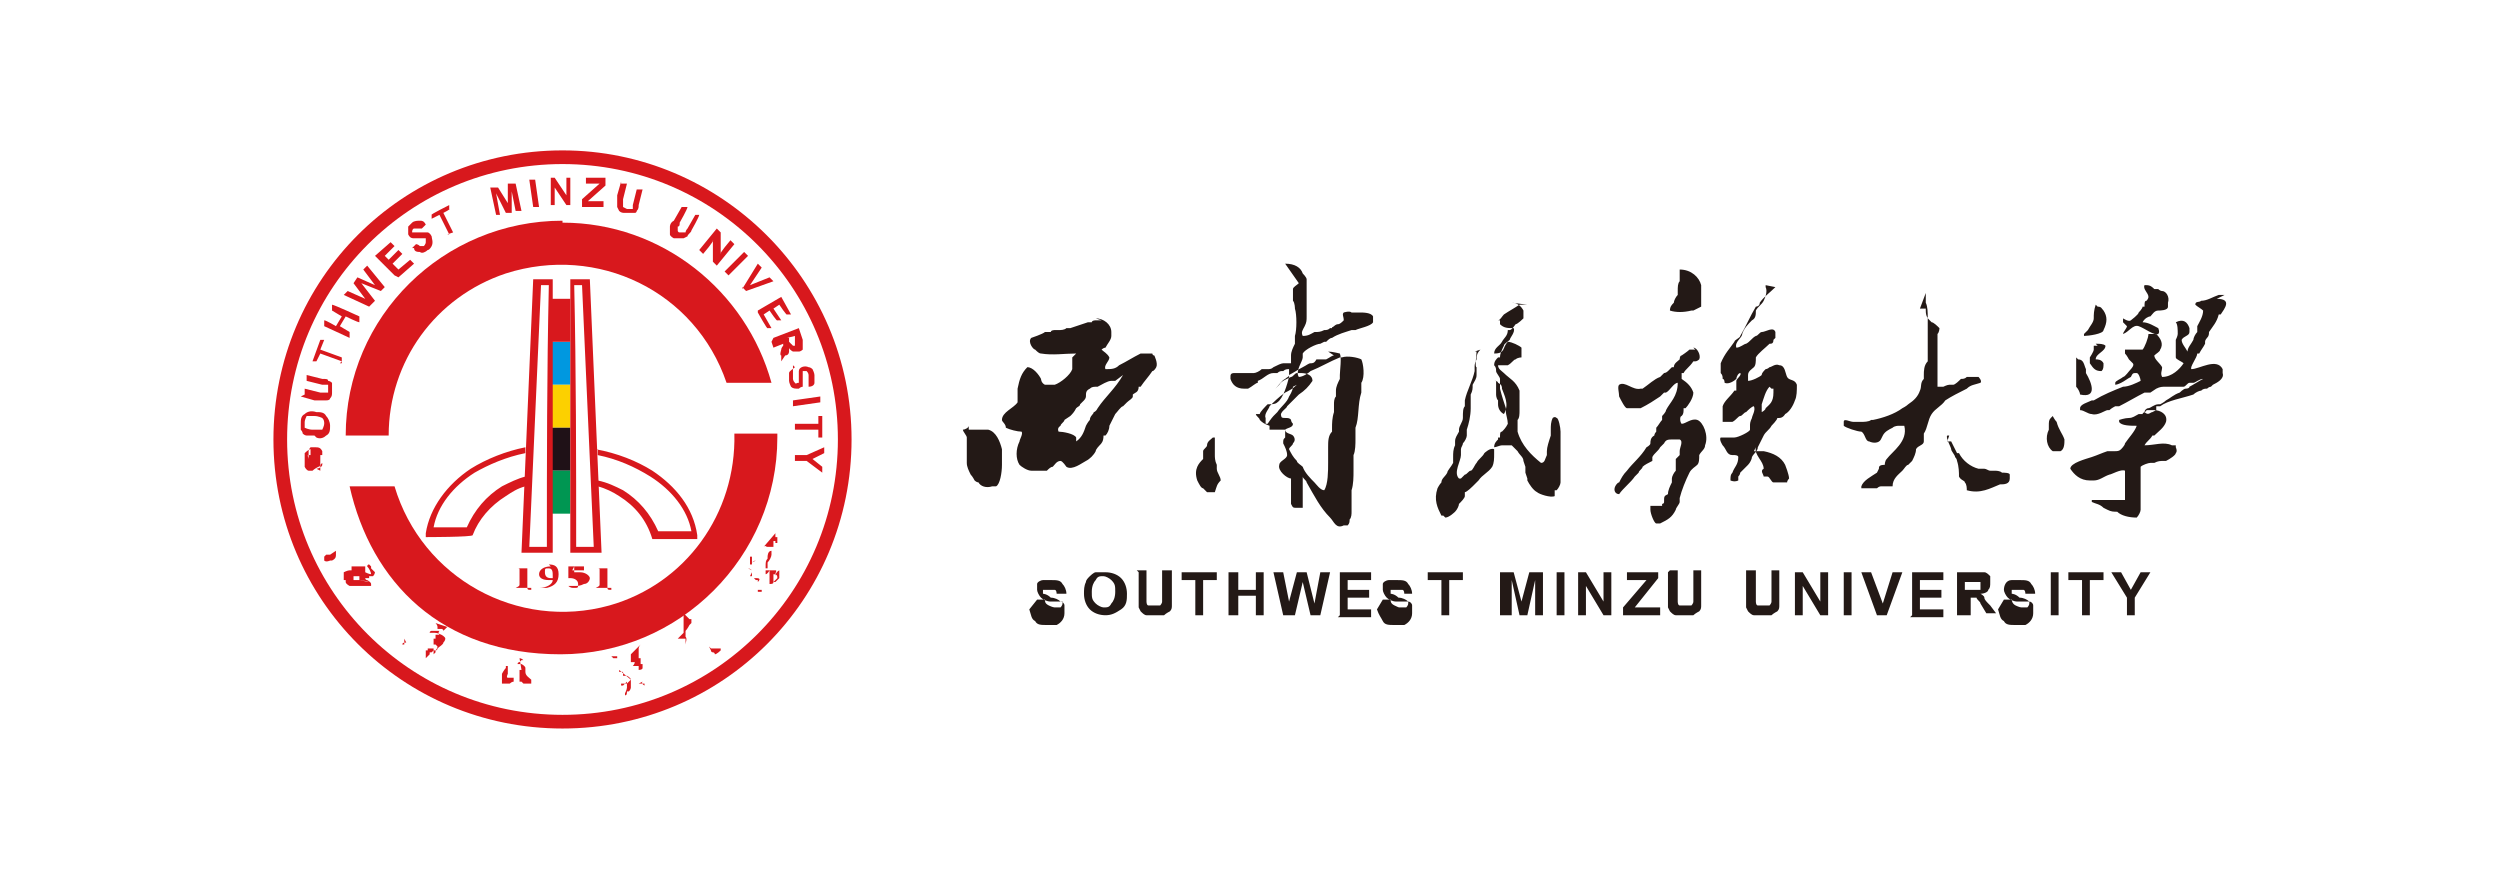 <?xml version="1.0" encoding="UTF-8"?>
<svg xmlns="http://www.w3.org/2000/svg" version="1.1" viewBox="0 0 128 44.9">
  <defs>
    <style>
      .cls-1 {
        fill: #231916;
      }

      .cls-1, .cls-2, .cls-3, .cls-4, .cls-5, .cls-6 {
        fill-rule: evenodd;
      }

      .cls-2 {
        fill: #0098e0;
      }

      .cls-3 {
        fill: #d8181d;
      }

      .cls-4 {
        fill: #fcd000;
      }

      .cls-5 {
        fill: #1f1117;
      }

      .cls-6 {
        fill: #009652;
      }
    </style>
  </defs>
  <!-- Generator: Adobe Illustrator 28.7.1, SVG Export Plug-In . SVG Version: 1.2.0 Build 142)  -->
  <g>
    <g id="_图层_1" data-name="图层_1">
      <g>
        <path class="cls-1" d="M89.8,23.1c0,0,.3,0,.3,0h.2c.5.1.9.3,1.1.7,0,0,.2.5.2.7,0,0-.1.1-.1.2,0,0,0,0,0,0,0,0-.2,0-.3,0,0,0,0,0,0,0,0,0-.3,0-.4,0-.1,0-.2-.3-.3-.3h-.2c0-.1-.2-.3,0-.4h0c0-.4-.5-.7-.4-1.1h0ZM99.7,22.6c0,0,0,0,.2,0,.1.2.2.4.3.6h.1c.2.4.6.7,1,.8,0,0,0,0,.1,0,0,0,.1,0,.2,0,.1,0,.2.1.3.1h.2c.1,0,.3,0,.4.1.1,0,.4,0,.4.1,0,0,0,.2,0,.2h0c0,.3-.3.3-.5.3-.5.2-1,.5-1.7.3,0-.1,0-.3-.1-.4,0-.1-.2-.1-.3-.3,0-.2,0-.5-.1-.8,0,0,0-.1-.1-.2,0-.1-.2-.3-.2-.4,0-.1-.3-.6-.2-.7,0,0,0,0,0,0,0,0,0,0,.1,0h0ZM62.2,22.4h0s0,0,0,0c0,.2,0,.5,0,.7v.2c0,.1,0,.3.1.5,0,0,0,.1,0,.2,0,.2.2.4.2.6-.2.2-.2.3-.3.6h0c0,0,0,0-.1,0,0,0-.2,0-.3,0,0,0-.1-.1-.2-.2,0,0,0,0,0,0-.1,0-.2-.2-.3-.4h0c-.2-.6.1-.9.3-1.1h0c0-.2,0-.3,0-.4,0-.1.2-.2.2-.3h0c0-.2.2-.3.3-.4h0ZM49.6,22c.1,0,.2,0,.3,0h.2c.1,0,.3,0,.5,0,.4.1.6.6.7,1,0,0,0,.2,0,.3h0v.5c0,.4-.1,1-.3,1.1,0,0-.2,0-.2,0-.3.1-.6,0-.7-.2,0,0-.1,0-.2-.1,0,0-.1-.2-.2-.3-.1-.2-.2-.4-.2-.6v-.7c0,0,0-.2,0-.3,0,0,0-.2,0-.3,0-.1-.2-.3-.2-.4.1,0,.3-.1.3-.2ZM105.1,21.3h0c0,0,.1.2.2.3h0c.1.4.3.6.4.9,0,.2,0,.5-.2.6-.2,0-.3,0-.4,0-.3-.2-.4-.7-.2-1.1,0,0,0-.1,0-.2h0c0-.2,0-.3.1-.4ZM110.3,21c.3,0,.7.2.6.6-.1.3-.4.5-.6.7h-.1c-.1.2-.3.3-.4.5h0c.5,0,1-.2,1.4,0,0,0,.1,0,.2,0,0,0,0,0,0,.1,0,0,.1.2,0,.3,0,.1-.3.3-.5.4h-.1c-.2,0-.3,0-.5.1h-.2c-.1,0-.4.1-.5.2,0,.1,0,.3,0,.4,0,.1,0,.2,0,.3,0,0,0,.2,0,.2h0c0,.2,0,.4,0,.5,0,0,0,.1,0,.2,0,0,0,0,0,0,0,0,0,0,0,0,0,0,0,.3,0,.4v.2c0,.1-.1.3-.2.4-.4,0-.8-.1-1-.3-.2,0-.3,0-.5-.1h0c0,0-.2-.1-.2-.1h0c-.2-.2-.4-.2-.6-.3h0c0,0,0-.1,0-.1.4,0,.7,0,1.2,0h.5c0-.3,0-.7,0-1.1,0-.1,0-.4,0-.4-.2-.1-.7.2-.8.2-.3.1-.5.3-.8.3h-.2c-.5,0-.8-.3-1-.6,0-.3.8-.5,1.1-.6.3-.1.5-.2.8-.3h.2s0,0,0,0c0,0,0,0,0,0h0s.2,0,.2,0c.1,0,.2,0,.3-.1,0,0,.2-.2.2-.3.2-.3.5-.6.6-.9h0c-.3,0-.8,0-.9-.2,0,0,0,0,0-.1,0,0,.3-.1.5-.1,0,0,0,0,0,0,.2,0,.3-.1.5-.2h.2c0-.1.2-.1.2-.2h0ZM90.6,19.8c-.2.2-.3.6-.4.9,0,.1,0,.3,0,.4,0,0,0,0,0,0,0,0,.2-.1.2-.2.2-.2.4-.3.4-.8v-.2s0,0,0,0c0,0,0,0-.1,0h0ZM66.4,19.7c-.2.2-.4.3-.6.4-.3.2-.6.5-.8.7,0,.1-.3.4-.2.6h0c0,0,0,0,0,0,0,0,0,.2,0,.3h0s0,0,0,0c0,0,0,0,.1,0,0,0,0,0,0,0,0,0,.2-.3.3-.4l.2-.2h0c.2-.3.5-.5.6-.8,0,0,.2-.3.2-.5,0,0,0,0,0,0ZM57.1,19.5s-.1,0-.2,0c-.2,0-.5.2-.7.3-.2,0-.3,0-.4.1-.2.1-.2.2-.2.4,0,0,0,.1-.1.2,0,0,0,0,0,0,0,0-.2.2-.2.2h0c0,.1-.1.1-.2.2h0c-.1.2-.2.3-.3.4l-.3.2c0,.1-.2.2-.2.3,0,0-.2.1-.1.3.2,0,.8.1.9.3v.2c0,0,0,0,0,0,.3-.2.4-.5.5-.8,0,0,.1-.2.2-.3h0c0-.2.2-.3.2-.4,0,0,.1,0,.2-.2.4-.6.9-1,1.3-1.7h0s0,0,0,0h0ZM76.6,19.5h0c0,0,0,.4,0,.5h0v.2c0,0,0,.2.1.3,0,0,0,.1,0,.2,0,.2.1.4.3.5h0c.3-.5,0-1-.1-1.3,0-.1,0-.2-.2-.3,0,0,0-.1-.2-.1ZM106.4,18.4c.3,0,.3.3.4.5v.2c.3.5.6,1.3-.3,1.1,0-.1-.1-.3-.2-.4v-.2c0-.2,0-.4,0-.6v-.7s0,0,0,0ZM68.3,18.2c-.1,0-.2.1-.4.2,0,0,0,0-.1,0,0,0-.1,0-.2,0h-.2c-.1.2-.2.2-.3.2-.1,0-.2.1-.4.2-.2.1-.5.3-.7.4h0c0,.1-.1.1-.2.2-.2.1-.3.3-.5.5h0c0,0,0,0,0,0,0,0,.1-.1.2-.2.1-.2.4-.3.6-.4.1,0,.2-.2.3-.2h.2c.3,0,.6.1.6.4-.2.3-.4.5-.7.7l-.3.3c-.1.1-.2.2-.3.3,0,.1-.4.3-.3.5,0,.2.4,0,.5.2,0,0,0,.1.1.2,0,.2-.3.2-.4.3h0c0,.2.3.2.4.3,0,0,.2.2,0,.4,0,.1-.2.2-.2.3.1.2.2.4.4.6,0,.1.2.2.3.3.1.3.4.6.6.8.1.1.3.4.5.4.2-.3.2-1,.2-1.4v-.5c0,0,0-.2,0-.3,0-.3,0-.6.2-.8v-.2c0-.2,0-.5.1-.8,0-.1,0-.3,0-.4,0-.1,0-.3.1-.4,0-.1,0-.2,0-.3,0-.2.1-.4.2-.6v-.2c0-.2.1-.9,0-1.1,0,0-.4-.1-.6-.1h0ZM75.5,18c0,0,0,0,.1,0,0,.2-.1.8,0,.8h0s0,0,0,0c0,0,0,.3,0,.3,0,0,0,0,0,.1,0,.2-.1.3-.2.5,0,.2,0,.3-.1.5v.3c0,0,0,0,0,0,0,0,0,0,0,0h0c0,0,0,.1,0,.2,0,0,0,.1,0,.2h0c0,.4-.1.8-.2,1.1,0,0,0,.2,0,.3,0,.1-.1.3-.2.4,0,.1-.1.2-.1.3h0c0,0,0,.1,0,.1,0,0,0,.2,0,.2,0,.3-.4.9-.1,1.2h0c0,0,0,0,.1,0l.2-.2c.1,0,.2-.2.3-.2.1,0,.2-.3.3-.4.1-.2.3-.3.4-.5,0,0,.3-.3.5-.2,0,0,0,0,0,0v.2c0,.3,0,.5-.1.7-.2.3-.5.4-.7.7h0c0,0,0,0-.1.1,0,0-.1.1-.2.2,0,0-.3.3-.4.3,0,0,0,.1,0,.2,0,.1-.2.3-.3.4,0,.1-.1.3-.2.4,0,0-.3.3-.5.3,0,0,0,0-.1-.1,0,0,0,0-.1,0-.2-.4-.4-.8-.2-1.4,0,0,.1-.2.2-.3,0-.2.2-.3.3-.5,0-.1.2-.3.3-.5,0,0,0-.2,0-.3,0-.2,0-.4.1-.6h0c0-.1,0-.2,0-.2,0-.2.1-.3.2-.5,0,0,0,0,0-.1,0-.2.2-.4.2-.6h0c0-.3,0-.5.1-.6,0-.1,0-.2,0-.3.1-.5.4-1,.5-1.5v-.2c0-.1,0-.2.1-.4h0c0-.3.1-.4.2-.5h0ZM86.7,17.8c.2,0,.4.4.3.6,0,0-.1.1-.2.1h-.1c-.2.3-.4.4-.5.6h-.1c0,.2,0,.2,0,.3.3.2.5.4.6.7,0,.3-.3.7-.4.8h-.1c0,.2,0,.3-.1.4,0,0,0,0,0,0-.1,0-.1.3,0,.4h0c.2,0,.5-.3.8-.2.3.1.6.8.4,1.3,0,.2-.2.3-.3.5,0,.2,0,.4-.1.5-.1.1-.3.2-.4.4-.2.4-.4.9-.5,1.3h0c0,.1,0,.1,0,.2,0,.1-.2.3-.2.4-.2.4-.4.5-.8.7h0c0,0-.2,0-.2,0-.1,0-.3-.5-.3-.7,0,0,0-.2,0-.2h0c0,0,.1,0,.2,0,0,0,.3,0,.4,0,0,0,0,0,0-.1,0,0,.1,0,.1-.1h0c0-.3,0-.3.2-.4,0-.2.1-.4.2-.6,0,0,0-.1,0-.2,0-.1.1-.3.2-.4,0,0,0-.1,0-.2h0c0-.1,0-.1,0-.2,0,0,0,0,0-.1,0,0,0,0,0-.1,0,0,.2-.2.2-.2v-.2c0-.2.2-.5,0-.6,0,0-.2,0-.3,0-.3,0-.4,0-.5.2l-.2.2c-.1.2-.3.3-.4.5v.2c-.2.1-.4.2-.5.3,0,.1-.2.2-.2.3l-.2.2c-.2.3-.6.6-.8.9-.2,0-.3-.2-.2-.4,0,0,.1-.2.2-.2.1-.2.2-.4.4-.6.3-.4.7-.7,1-1.2,0,0,.2-.1.2-.2,0-.1,0-.3.2-.4,0,0,0-.1.1-.2v-.2c.1-.1.2-.3.3-.4,0,0,0-.1,0-.2,0,0,.2-.2.2-.3.2-.4.6-.7.6-1.4h0c-.2,0-.4.4-.6.5,0,0,0,0-.1,0l-.2.2c-.3.2-.6.4-1,.6,0,0-.3,0-.4,0,0,0-.2,0-.3,0-.1,0-.3-.4-.4-.6,0-.2-.1-.5,0-.6.3-.2.7.3,1.1.2h.1c.3-.2.6-.5.9-.6,0,0,.2-.2.2-.2,0,0,.1,0,.2-.1l.2-.2s0,0,.1,0c0-.2.2-.3.3-.4,0,0,0-.2.1-.2,0,0,.3-.2.4-.3,0,0,.3,0,.3,0h0ZM107.3,17.6c.2,0,.4,0,.5.1h0c0,.3-.5.4-.5.7,0,0,0,0,0,0h0c.1,0,.3,0,.4.2,0,.2,0,.3-.1.4-.3,0-.4-.1-.6-.4,0,0,0,0,0,0,0-.1,0-.2,0-.3,0,0,.2-.3.2-.4,0,0,0-.1,0-.2,0,0,.1,0,.2,0ZM56.1,16.3c.4,0,.8.3.8.7v.2c0,.2-.2.4-.3.6,0,0-.1,0-.2.1h0c.1.1.3.2.4.4,0,.2-.3.4-.2.6.3,0,.5,0,.7-.2.4-.2.7-.4,1.1-.6.1,0,.5,0,.6,0,0,0,0,.1.1.1,0,0,0,0,0,0,0,0,.2.4.1.6,0,0-.1.2-.2.2h0c-.2.3-.4.5-.6.8h-.1c0,.3-.2.3-.3.4,0,0,0,0,0,.1,0,.1-.2.2-.3.3,0,0,0,0,0,0h0s-.2.2-.2.2c-.1,0-.3.3-.4.4-.1.2-.2.4-.3.6,0,.2-.1.4-.2.5h-.1c0,.3-.1.4-.2.5,0,0-.2.2-.2.3-.1.2-.3.4-.5.5-.2.1-.7.5-1,.3,0,0-.2-.3-.3-.3-.2,0-.3.2-.4.3-.1,0-.2.1-.3.2-.2,0-.6,0-.8,0h0c-.2,0-.5-.2-.6-.3-.2-.3-.2-.8,0-1.2,0-.1.2-.4.1-.5-.2,0-.6-.1-.8-.2h0c0-.2-.2-.3-.2-.4,0-.4.6-.6.8-.9,0-.1,0-.3,0-.5v-.2c.1-.5.2-.8.5-1.1.3,0,.6.4.7.6,0,0,0,.2.2.3.2,0,.4,0,.5,0,.3-.1.8-.5.9-.8,0,0,0-.2,0-.3,0-.1,0-.2,0-.3,0,0,.2-.2.2-.2,0,0,0,0,0,0-.6,0-1.2.1-1.8,0-.1,0-.2-.1-.3-.2,0,0,0,0,0,0-.1,0-.4-.4-.2-.6,0,0,.6-.2.7-.3h.3c0-.1.2-.1.2-.1h.2c.1,0,.3,0,.4-.1,0,0,.1,0,.2,0,.3-.1.6-.2.9-.3h.2c0-.1.2-.1.2-.1,0,0,.3,0,.3,0ZM98.3,15.8c0,0,.2,0,.3,0,0,0,0,0,0,.1h0c0,.3.1.4.2.5h0s.1.1.1.1c.1,0,.3.2.4.3,0,0,0,.2-.1.3,0,0,0,.2,0,.3,0,0,0,.3,0,.4,0,.1,0,.2,0,.3v.2s0,0,0,.1c0,.1,0,.4,0,.4,0,0,0,.1,0,.2h0c0,.2,0,.2,0,.2,0,.2,0,.4,0,.6,0,0,0,0,0,0,0,0,.2,0,.3,0,0,0,.2-.1.3-.1,0,0,.1,0,.2,0,.1,0,.3-.2.4-.3.1,0,.2,0,.3-.1h.3c0,0,.3,0,.3,0,0,0,.2.2.1.3,0,0,0,0,0,0-.3.1-.5.1-.7.3h0c-.4.2-.8.4-1.1.6h0c-.2.3-.5.4-.7.7-.2.3-.2.7-.4,1h0c0,.2,0,.2,0,.2v.2c0,.2-.3.2-.4.4,0,.2-.1.4-.2.6l-.2.2c-.1,0-.2.2-.3.3-.2.2-.5.4-.5.8,0,0-.1,0-.2,0h-.2c0,0-.2,0-.2,0,0,0-.1,0-.2.1,0,0,0,0-.1,0,0,0,0,0,0,0,0,0-.1,0-.2,0,0,0,0,0-.1,0,0,0-.3,0-.4,0,0,0,0,0,0,0,0,0,0,0,0-.1.1-.3.5-.5.8-.7h0c0,0,.1-.2.1-.2,0-.1,0-.2.3-.2,0,0,0-.2.1-.3.3-.4,1.1-.9.9-1.7-.2,0-.2,0-.3,0h0c0,0-.2,0-.3.1,0,0,0,0,0,0-.2.1-.4.2-.5.4,0,0,0,0-.1.2-.1.2-.4.2-.6.1-.2,0-.2-.4-.4-.5-.2,0-.8-.2-.9-.3,0,0,0,0,0-.2,0,0,0,0,0,0,0-.2.3,0,.5,0,0,0,.2,0,.2,0h.2c.1,0,.4,0,.5-.1h.1c.5-.1,1.1-.3,1.5-.6,0,0,.2-.1.3-.2h0c.3-.2.5-.4.6-.7.1-.2,0-.4.2-.6v-.2c0-.2,0-.5.2-.7,0,0,0-.2,0-.3,0,0,0,0,0,0,0-.1,0-.3,0-.4v-.3c0-.1,0-.2,0-.3v-.2c0-.2,0-.4,0-.5v-.2c0-.3,0-.6-.1-.8,0-.2,0-.4,0-.5h0ZM107.4,15.7c.2,0,.2.1.3.2.2.3.2.6,0,1,0,.2-.8.3-1,.3h0s0-.1,0-.1c0,0,.1-.1.2-.2.1-.2.3-.4.3-.6,0-.2,0-.4.1-.7h0s0,0,0,0ZM77.4,15.5c.3,0,.5.2.6.4v.2c0,0,0,.1,0,.2,0,0-.3.3-.4.3,0,0-.2.3-.3.3h-.1c0,.3-.2.4-.3.6-.1.2-.4.3-.4.6h0c.6,0,.4-.3.7-.6.2,0,.6.2.7.3h0c0,.2,0,.4,0,.5,0,0-.2,0-.3.1-.1,0-.2.2-.4.3-.2,0-.3,0-.5,0,0,.2.2.3.3.4.3.3.6.4.8.9,0,.1,0,.4,0,.4v.3c0,0,0,.2,0,.3,0,.2,0,.4-.1.5h0c0,.2,0,.3,0,.4h0c0,.1,0,.2,0,.2.2.7.7,1.2,1.2,1.6.2,0,.2-.2.3-.4,0,0,0,0,0,0h0s0,0,0,0v-.2c0-.2.1-.5.2-.8,0,0,0-.2,0-.3,0-.2,0-.4.1-.6,0,0,.1-.1.2,0,.1,0,.2.5.2.7v.2c0,.2,0,.5,0,.8v.4s0,0,0,.2c0,0,0,0,0,0,0,0,0,.3,0,.4h0c0,0,0,0,0,.1,0,0,0,0,0,0,0,0,0,.4,0,.5,0,.1-.1.3-.2.4h-.1c0,.2,0,.2,0,.3-.2.1-.8-.1-.9-.2,0,0,0,0,0,0-.2-.1-.4-.4-.5-.6,0,0,0,0,0-.1h0c0,0-.1-.3-.1-.3h0s0-.1,0-.1c0,0,0,0,0-.1,0,0,0,0,0-.1h0s-.1-.3-.1-.3c0-.2-.2-.3-.3-.5l-.2-.2c0,0,0,0-.1-.1-.2,0-.2,0-.3,0,0,0-.1,0-.2,0-.1,0-.3.1-.4.1h0c0-.2.1-.3.2-.4,0,0,0,0,0-.1h.1c0-.2,0-.3.1-.3.1-.1.2-.2.3-.4,0-.2-.1-.5-.1-.6,0,0,0-.1,0-.2-.1-.3-.2-.6-.3-1,0-.2,0-.3,0-.5,0-.1-.2-.3-.2-.4,0-.1,0-.2-.1-.3,0-.2.1-.3.2-.4,0,0,.1,0,.1,0,0-.2.1-.4.2-.6,0-.1.2-.2.3-.3,0-.1.3-.4.2-.6-.3,0-.5,0-.7-.2v-.2c-.1,0-.1,0-.1,0,.1,0,.2-.2.3-.3.3-.2.5-.3.8-.5,0,0,.3,0,.4,0h0ZM113.5,15.3c.8,0,.4.5.2.8h-.1c-.1.4-.3.6-.5.9,0,.1,0,.2-.1.3,0,0-.1.1-.1.2,0,0,0,0,0,.1-.1.2-.2.3-.3.5h-.1c0,.2-.4.7-.3.8.4,0,1.3-.6,1.6,0v.2c.1.3-.3.5-.5.6h0c0,0-.1.1-.1.1,0,0-.1,0-.2.1-.1,0-.2,0-.3.1-.1,0-.3.1-.4.2-.6.2-1.3.3-1.7.6h-.2c0,.1,0,.2,0,.2h0c0,0-.2.1-.2.1h0c-.1,0-.2.2-.4,0h0c0-.1.1-.2.2-.2h0c.1,0,.3-.2.5-.2,0,0,0,0,.1,0,0,0,.2-.1.3-.2.2-.1.4-.3.7-.4,0,0,.2-.2.3-.2,0,0,.2,0,.2-.1.2-.1.5-.3.7-.4h0s0,0,0,0c-.2,0-.4.2-.5.2,0,0-.1,0-.2,0-.1,0-.2.2-.3.2-.1,0-.3,0-.4,0,0,0-.5,0-.5,0-.2,0-.3,0-.5.1l-.3.2c0,0-.2,0-.3,0-.4.2-.9.5-1.3.7,0,0-.1,0-.2,0,0,0-.2.1-.3.2,0,0,0,0-.1,0-.1,0-.5.3-.8.2-.2,0-.4-.2-.6-.2,0,0,0,0,0-.1,0-.2.4-.3.6-.4h.1c.5-.3,1-.5,1.5-.7.3,0,.7-.2.9-.3,0-.1-.1-.4-.2-.4-.2,0-.2,0-.3.2-.2.1-.3.2-.5.3,0,0-.2.1-.3.1h0s0-.1,0-.1c0-.1.3-.2.4-.3.1,0,.3-.3.4-.4,0,0,.2-.2.1-.3,0,0-.1-.1-.2-.2,0,0-.1-.2-.2-.3h0c0-.1,0-.2,0-.2,0,0,.2,0,.2,0h.5c0,0,.1,0,.2,0,.1-.1.3-.6.3-.8,0,0,.3,0,.4,0,.2.2.4.5.2.8,0,.1-.2.2-.3.3,0,.2.3.4.4.6,0,.2-.1.3,0,.5.5,0,.9-.4,1.1-.7h0c-.1-.1-.4-.2-.4-.3,0-.1,0-.2,0-.3,0,0,0-.5,0-.6,0,0,.1-.2.1-.3,0-.2,0-.5-.1-.6h0c.4-.2.6,0,.7.3,0,0,0,.2,0,.2,0,.2-.3.2-.4.4,0,.2.2.4.3.6h0c0-.2.2-.4.3-.6,0-.1.1-.3.2-.4h0c0-.2,0-.3,0-.3.1-.2.3-.5.3-.8-.1-.1-.3-.2-.4-.3h0c0-.2.2-.1.3-.2.3,0,.6-.2.9-.3.1,0,.2,0,.3,0h0ZM109.9,14.6c.2,0,.3.1.4.2,0,0,.1,0,.2,0,0,0,.1.1.2.1.2,0,.4.3.3.6,0,0,0,.2,0,.2,0,.2-.4.2-.5.2-.2,0-.3.2-.4.3-.1,0-.3.1-.4.3h0c.3,0,.6.2.8.3,0,0,.1.2,0,.3-.2.1-.7-.3-1-.4-.3-.1-.5.3-.8.4,0,0,0,0,0,0,0-.1.2-.3.2-.4,0,0-.1-.1-.2-.2h0c0-.1,0-.2,0-.2,0,0,.3.2.4.1,0,0,.4-.3.4-.4h0s0,0,0,0c0,0,.2-.2.2-.3h.1c0-.2,0-.3.1-.3,0,0,.1-.1.1-.2,0-.2-.3-.4-.2-.6h0s0,0,0,0ZM90.4,14.6h0c0,0,0,0,0,.1.1.2,0,.5-.1.7-.1.2-.3.3-.4.5,0,.2,0,.4-.2.5-.2.2-.4.4-.5.7,0,.2-.4.4-.3.7.2,0,.4-.2.5-.2.2-.1.3-.3.5-.4.1,0,.2-.2.3-.2.2,0,.6-.3.7,0,0,.1,0,.2,0,.2,0,0,0,0,0,.1,0,0,0,0-.1.1h0c0,.2-.1.2-.2.2h0c-.2.2-.6.5-.7.7,0,.2,0,.4-.1.5-.1.1-.3.2-.3.4h0c0,.2,0,.2,0,.3.2,0,.6-.2.7-.3,0-.1.1-.2.2-.3,0,0,.1,0,.2-.1.1,0,.3-.2.5-.1.3,0,.3.4.4.6.1.2.4.1.5.4,0,.3,0,.6-.1.8h0c-.1.3-.3.6-.5.7,0,0-.1.2-.3.2h-.1c0,.1-.3.4-.3.4h0c-.1.2-.3.3-.4.5-.1.2-.2.4-.3.6,0,.2-.2.3-.3.5,0,.1-.1.3-.2.4h0s-.4.4-.4.4c0,0,0,.1-.1.2,0,0,0,.2,0,.2h0c-.2.1-.4,0-.4,0,0-.2,0-.3.1-.4.1-.3.3-.4.3-.8h0c0-.1-.2-.1-.2-.1h-.1c-.3,0-.3-.3-.5-.5,0,0-.2-.3-.1-.4,0,0,0,0,0,0,0,0,.5,0,.5,0,0,0,.1,0,.2,0,.2,0,.8-.3.8-.4,0,0,0-.1,0-.2,0-.1,0-.2.1-.4,0-.1.2-.4.1-.6-.1,0-.3.2-.4.3-.1,0-.2.2-.3.2-.1,0-.2.2-.4.3-.1,0-.4,0-.5,0v-.2c0,0,0-.6,0-.6.1-.3.4-.5.6-.8h.1c0-.2,0-.4,0-.5,0-.1.3-.3.2-.4-.1,0-.2.2-.2.3-.1.1-.4.3-.6.2,0,0,0-.2-.1-.2,0-.1,0-.2-.1-.3,0-.1,0-.2,0-.3,0,0,0-.1,0-.2.2-.5.5-.8.7-1.1,0-.1.3-.2.3-.3.3-.5.5-1,.8-1.5,0,0,.2,0,.2-.2.2-.3.5-.5.8-.8h0ZM86,13.8c.6,0,1,.4,1.1.8,0,.1,0,.3,0,.5,0,0,0,.5,0,.6,0,0-.2.1-.4.2h-.1c-.4.1-.8.1-1.1,0h0c0-.2.1-.3.2-.4,0-.1.1-.3.2-.4,0,0,0-.1,0-.2,0-.2,0-.4.1-.5,0,0,0-.2,0-.2,0,0,0-.2,0-.3,0,0,0,0,0,0h0ZM65.8,13.5c.5,0,.8.2.9.5,0,0,.2.2.2.3,0,0,0,.2,0,.2h0c0,.3,0,.7,0,.9v.2c0,.1,0,.2,0,.4,0,0,0,.1,0,.2,0,.2,0,.3-.1.5s-.2.3-.1.5c.3,0,.4-.1.6-.2.2,0,.3,0,.5-.1.1,0,.2,0,.3-.1h.1c0-.1,0,0,.1-.1,0,0,.1-.1.2-.1.1,0,.2-.1.3-.2,0-.2-.1-.3,0-.4,0,0,.3-.1.4,0,0,0,0,0,.1,0h.3c.2,0,.6,0,.7.2h0c0,.1,0,.2,0,.3-.1.2-.7.3-.9.4,0,0-.1,0-.2,0-.3.1-.7.2-1,.4-.1,0-.2.1-.3.2,0,0,0,0-.1,0,0,0-.2.1-.2.1-.2,0-.8.3-.9.5,0,0,0,.1,0,.2,0,.2-.4.7-.2,1,.2,0,.5-.2.6-.3.5-.2,1-.5,1.5-.7h.1c.3-.1.8,0,1,.1.1.2.2.9,0,1.2v.5c-.2.6-.1,1.3-.3,1.8h0c0,.2,0,.4,0,.4v.2c0,.2,0,.6-.1.8v.3c0,.1,0,.3,0,.5,0,.3,0,.7-.1,1v.2c0,.2,0,.4,0,.6v.3c0,.1,0,.3-.1.4,0,.1,0,.2-.1.3,0,0,0,0-.2,0-.4.2-.5-.2-.7-.4-.5-.5-.8-1.1-1.2-1.8,0-.1-.2-.2-.2-.3h0c0-.1,0-.1,0-.2h0s0,0,0,.1c0,0,0,.1,0,.2h0v.2c0,.1,0,.3,0,.5h0c0,.3,0,.7,0,.8,0,0-.1,0-.1,0h-.2c-.2,0-.2,0-.3-.2h0v-.2c0-.1,0-.2,0-.3,0-.1,0-.2,0-.3v-.5c-.2,0-.7-.4-.6-.7,0-.2.4-.3.4-.5,0-.2-.1-.4-.2-.6,0-.2,0-.2.1-.3,0-.1,0-.3,0-.4,0,0-.1,0-.2,0-.1,0-.2,0-.3,0,0,0,0,0-.1,0,0,0-.1,0-.2,0v-.2c-.3-.1-.4-.2-.5-.3,0-.1-.2-.2-.2-.3,0,0,.1,0,.2,0,0-.1.3-.4.4-.5.2,0,.4,0,.5-.1.3-.2.5-.9.6-1.3,0-.1,0-.3,0-.4h0c-.1,0-.2,0-.3.1,0,0,0,0-.1,0h0c0,0,0,0,0,0,0,0-.1,0-.2.1,0,0-.1,0-.2,0-.3,0-.5.3-.8.4,0,0,0,0,0,.1-.1,0-.3.2-.5.3h-.2c-.4,0-.6-.2-.7-.5,0,0,0,0,0-.1,0-.1,0-.2.2-.2h.1c0,0,.2,0,.3,0h.3c0,0,.3,0,.3,0,.1,0,.3-.1.4-.2h.1s.1,0,.1,0h.1c.1,0,.2,0,.3-.1h0c.2-.1.4-.2.5-.2.1,0,.2,0,.4,0,0,0,0,0,0,0,0,0,0-.2,0-.2,0,0,0-.1,0-.2,0-.2.1-.4.2-.6,0-.1,0-.3,0-.4.1-.3.1-1.1,0-1.4,0,0,0,0,0,0,0,0,0-.3-.1-.4h0c0-.1,0-.4,0-.4,0,0,0-.2,0-.2,0-.1.2-.2.3-.3,0,0,0,0,0,0h0ZM53.1,30.7h.4c0,.1,0,.2.2.3,0,0,.2.1.3.1s.3,0,.3,0c0,0,.1-.1.1-.2,0,0,0,0,0-.1,0,0,0,0-.2,0-.1,0-.2,0-.4,0-.2,0-.4-.1-.5-.2-.1-.1-.2-.3-.2-.4,0-.1,0-.2,0-.3,0-.1.2-.2.3-.2.1,0,.3,0,.4,0,.3,0,.5,0,.6.2.1.1.2.3.2.5h-.5c0,0,0-.2-.1-.2s-.2,0-.3,0c-.1,0-.2,0-.3,0,0,0,0,0,0,.1,0,0,0,.1,0,.1,0,0,.2,0,.4.2.2,0,.4.1.5.2.1,0,.2.1.2.2,0,.1,0,.2,0,.4,0,.3-.2.5-.4.6-.1,0-.3,0-.5,0-.3,0-.5,0-.6-.2-.2-.1-.2-.3-.3-.6h0ZM55.5,30.4c0-.2,0-.4.1-.6,0-.1.1-.2.2-.3,0,0,.2-.2.3-.2.1,0,.3,0,.5,0,.3,0,.6.1.8.3s.3.5.3.8,0,.6-.3.8-.5.3-.8.3-.6-.1-.8-.3c-.2-.2-.3-.5-.3-.8ZM55.9,30.3c0,.3,0,.4.2.6.1.1.3.2.4.2.2,0,.3,0,.4-.2.1-.1.2-.3.2-.6s0-.4-.2-.6c-.1-.1-.3-.2-.4-.2-.2,0-.3,0-.4.2-.1.1-.2.3-.2.6ZM58.2,29.2h.5v1.2c0,.2,0,.3,0,.4,0,0,0,.2.1.2,0,0,.2,0,.3,0,.1,0,.2,0,.3,0,0,0,.1-.1.1-.2,0,0,0-.2,0-.4v-1.2h.5v1.2c0,.3,0,.5,0,.6,0,.1,0,.2-.1.3,0,0-.2.1-.3.2-.1,0-.3,0-.4,0s-.4,0-.5,0c-.1,0-.2-.1-.3-.2,0,0-.1-.2-.1-.2,0-.2,0-.4,0-.6,0,0,0-1.2,0-1.2ZM61.2,31.5v-1.8h-.7v-.4h1.8v.4h-.7v1.8h-.5ZM62.9,31.5v-2.2h.5v.9h.9v-.9h.4v2.2h-.4v-1h-.9v1h-.5ZM65.7,31.5l-.5-2.2h.5l.3,1.5.4-1.5h.5l.4,1.6.3-1.6h.5l-.5,2.2h-.5l-.4-1.7-.4,1.7h-.5,0ZM68.6,31.5v-2.2h1.6v.4h-1.2v.5h1.1v.4h-1.1v.6h1.2v.4h-1.7,0ZM70.8,30.7h.4c0,.1,0,.2.2.3s.2.1.3.1.3,0,.3,0c0,0,.1-.1.1-.2,0,0,0,0,0-.1,0,0-.1,0-.2,0-.1,0-.2,0-.4,0-.2,0-.4-.1-.5-.2-.1-.1-.2-.3-.2-.4,0-.1,0-.2,0-.3,0-.1.2-.2.3-.2.1,0,.3,0,.4,0,.3,0,.5,0,.6.2.1.1.2.3.2.5h-.4c0,0,0-.2-.1-.2s-.2,0-.3,0-.2,0-.3,0c0,0,0,0,0,.1,0,0,0,.1,0,.1,0,0,.2,0,.4.2.2,0,.4.1.5.2.1,0,.2.1.2.2,0,.1,0,.2,0,.4,0,.3-.2.5-.4.6-.1,0-.3,0-.5,0-.3,0-.5,0-.6-.2s-.2-.3-.3-.6h0ZM73.8,31.5v-1.8h-.7v-.4h1.8v.4h-.7v1.8h-.4ZM76.8,31.5v-2.2h.7l.4,1.5.4-1.5h.7v2.2h-.4v-1.8s-.4,1.8-.4,1.8h-.4l-.4-1.8v1.8h-.4ZM79.7,31.5v-2.2h.4v2.2h-.4ZM80.8,31.5v-2.2h.4l.9,1.5v-1.5h.4v2.2h-.4l-.9-1.5v1.5h-.4ZM83.1,31.5v-.4l1.2-1.4h-1v-.4h1.6v.3l-1.2,1.5h1.3v.4s-1.8,0-1.8,0ZM85.5,29.2h.4v1.2c0,.2,0,.3,0,.4,0,0,0,.2.1.2,0,0,.2,0,.3,0,.1,0,.2,0,.3,0,0,0,.1-.1.1-.2,0,0,0-.2,0-.4v-1.2h.4v1.2c0,.3,0,.5,0,.6,0,.1,0,.2-.1.3,0,0-.2.1-.3.2-.1,0-.3,0-.4,0s-.4,0-.5,0c-.1,0-.2-.1-.3-.2,0,0-.1-.2-.1-.2,0-.2,0-.4,0-.6v-1.2h0ZM89.4,29.2h.5v1.2c0,.2,0,.3,0,.4,0,0,0,.2.1.2,0,0,.2,0,.3,0,.1,0,.2,0,.3,0,0,0,.1-.1.1-.2,0-.1,0-.3,0-.4v-1.2h.4v1.2c0,.3,0,.5,0,.6,0,.1,0,.2-.1.3,0,0-.2.1-.3.2-.1,0-.3,0-.4,0s-.4,0-.5,0c-.1,0-.2-.1-.3-.2,0,0-.1-.2-.1-.2,0-.2,0-.4,0-.6v-1.2h0ZM91.9,31.5v-2.2h.4l.9,1.5v-1.5h.4v2.2h-.4l-.9-1.5v1.5h-.4ZM94.4,31.5v-2.2h.4v2.2h-.4ZM96.1,31.5l-.8-2.2h.5l.6,1.6.5-1.6h.5l-.8,2.2h-.5ZM97.9,31.5v-2.2h1.6v.4h-1.2v.5h1.1v.4h-1.1v.6h1.2v.4h-1.7ZM100.2,31.5v-2.2h.9c.2,0,.4,0,.5,0,.1,0,.2.1.3.2,0,.1,0,.2,0,.3,0,.2,0,.3-.1.4,0,.1-.2.2-.4.2,0,0,.2.1.2.2s.1.2.3.4l.3.4h-.5l-.3-.5c0-.1-.2-.2-.2-.3,0,0,0,0-.1,0,0,0-.2,0-.2,0h0v.9h-.5,0ZM100.6,30.2h.3c.2,0,.3,0,.4,0,0,0,0,0,.1,0,0,0,0-.1,0-.2,0,0,0-.1,0-.2,0,0-.1,0-.2,0-.1,0-.2,0-.3,0h-.3v.6ZM102.6,30.7h.4c0,0,0,.2.2.3,0,0,.2.1.3.1.1,0,.3,0,.3,0,0,0,.1-.1.1-.2,0,0,0,0,0-.1,0,0,0,0-.2,0-.1,0-.2,0-.4,0-.2,0-.4-.1-.5-.2-.1-.1-.2-.3-.2-.4,0-.2.1-.5.4-.5.1,0,.3,0,.4,0,.3,0,.5,0,.6.2.1.1.2.3.2.5h-.5c0,0,0-.2-.1-.2,0,0-.2,0-.3,0-.1,0-.2,0-.3,0,0,0,0,0,0,.1,0,0,0,0,0,.1,0,0,.2,0,.4.2.2,0,.4.1.5.2.1,0,.2.1.2.2,0,.1,0,.2,0,.4,0,.3-.2.5-.4.6-.1,0-.3,0-.5,0-.3,0-.5,0-.6-.2-.2-.1-.2-.3-.3-.6h0ZM105,31.5v-2.2h.4v2.2h-.4ZM106.6,31.5v-1.8h-.7v-.4h1.8v.4h-.7v1.8h-.5ZM108.9,31.5v-.9l-.8-1.3h.5l.5.9.5-.9h.5l-.8,1.3v.9h-.5Z"/>
        <path class="cls-2" d="M28.2,19.7h1v-2.2h-1v2.2h0Z"/>
        <path class="cls-4" d="M28.2,19.7h1v2.2h-1v-2.2h0Z"/>
        <path class="cls-5" d="M28.2,24.1h1v-2.2h-1v2.2h0Z"/>
        <path class="cls-6" d="M28.2,24.1h1v2.2h-1v-2.2h0Z"/>
        <path class="cls-3" d="M28.8,7.7c8.1,0,14.8,6.6,14.8,14.8s-6.6,14.8-14.8,14.8-14.8-6.6-14.8-14.8,6.6-14.8,14.8-14.8ZM28.8,8.4c7.8,0,14.1,6.3,14.1,14.1s-6.3,14.1-14.1,14.1-14.1-6.3-14.1-14.1,6.3-14.1,14.1-14.1Z"/>
        <path class="cls-3" d="M28.8,11.4c5.1,0,9.4,3.5,10.7,8.2h-2.3c-1.6-4.7-6.6-7.1-11.3-5.6-3.6,1.2-6,4.5-6,8.3h-2.2c0-6.1,5-11,11.1-11ZM39.8,22.2c0,0,0,.2,0,.2,0,6.1-5,11.1-11.1,11.1s-9.7-3.7-10.8-8.6h2.3c1.4,4.7,6.3,7.4,11,6.1,3.9-1.1,6.5-4.7,6.4-8.8h2.2Z"/>
        <path class="cls-3" d="M28.2,15.3h1v2.2h-1v-2.2h0ZM26.9,24.9c-.4.1-.7.3-1,.5-.8.5-1.4,1.2-1.7,2h0c0,.1-2.4.1-2.4.1v-.2c.2-1.3,1.1-2.5,2.3-3.3.8-.5,1.8-.9,2.8-1.1v.3c-1,.2-1.9.6-2.6,1-1.1.7-1.9,1.7-2.1,2.8h1.7c.4-.9,1-1.6,1.8-2.1.4-.2.8-.4,1.2-.5v.3h0ZM30.5,23c1.1.2,2.1.6,2.9,1.1,1.2.8,2.1,1.9,2.3,3.3v.2s-2.3,0-2.3,0h0c-.3-1-.9-1.7-1.7-2.2-.3-.2-.7-.4-1.1-.5v-.3c.5.1.9.3,1.3.5.8.5,1.4,1.2,1.8,2.1h1.7c-.2-1.1-1-2.1-2.1-2.8-.8-.5-1.7-.9-2.7-1.1v-.3h0Z"/>
        <path class="cls-3" d="M29.1,14.3h1.1l.6,14h-1.6c0-4.7,0-9.3,0-14h0ZM29.4,14.6h.4l.6,13.4h-.9c0-4.5,0-8.9-.1-13.4ZM28.4,14.3h-1.1l-.6,14h1.6c0-4.7,0-9.3,0-14ZM28.1,14.6h-.4l-.6,13.4h.9c0-4.5,0-8.9.1-13.4ZM16.4,24.1v-.3s0,0,.1-.1c0,0,0-.1,0-.2,0,0,0-.2,0-.2,0,0,0,0-.1,0,0,0,0,0,0,0,0,0,0,0,0,.1,0,0,0,.1,0,.2,0,.2,0,.3-.1.3,0,0-.2.1-.3.2,0,0-.1,0-.2,0,0,0-.1,0-.2-.2,0,0,0-.2,0-.3,0-.2,0-.3,0-.4,0,0,.2-.2.3-.2v.3s0,0-.1,0,0,.1,0,.2c0,0,0,.1,0,.2,0,0,0,0,0,0,0,0,0,0,0,0,0,0,0-.1,0-.3,0-.1,0-.2,0-.3,0,0,0-.1.1-.2,0,0,.1,0,.2,0,.2,0,.3,0,.4.2,0,0,0,.2,0,.3,0,.2,0,.3,0,.4,0,.1-.2.2-.3.2ZM16.1,22.3c-.1,0-.2,0-.4,0,0,0-.1,0-.2-.1,0,0,0-.1-.1-.2,0,0,0-.2,0-.3,0-.2,0-.4.2-.5.1-.1.3-.2.6-.1.2,0,.4,0,.5.2.1.1.2.3.2.5,0,.2,0,.4-.2.5-.1.1-.3.2-.5.1ZM16.1,22c.2,0,.3,0,.4,0,0,0,.1-.2.1-.3,0-.1,0-.2-.1-.3,0,0-.2-.1-.4-.1-.2,0-.3,0-.4,0,0,0-.1.2-.1.3,0,.1,0,.2,0,.3,0,0,.2.1.4.1ZM15.6,20.2v-.3c0,0,.8.2.8.2.1,0,.2,0,.2,0,0,0,.1,0,.2,0,0,0,0-.1,0-.2,0,0,0-.1,0-.2,0,0,0,0-.1,0,0,0-.2,0-.2,0l-.8-.2v-.3c0,0,.8.2.8.2.2,0,.3,0,.3.1,0,0,.1,0,.2.1,0,0,0,.1,0,.2,0,0,0,.2,0,.3,0,.1,0,.2-.1.3,0,0,0,.1-.2.1,0,0-.1,0-.2,0,0,0-.2,0-.4,0l-.7-.2h0ZM17.5,18.5l-1.1-.4-.2.4h-.2c0,0,.4-1.1.4-1.1h.2c0,0-.2.5-.2.5l1.1.4v.3c-.1,0-.1,0-.1,0ZM17.9,17.3l-1.3-.6v-.3c.1,0,.6.3.6.3l.3-.5-.5-.3v-.3c.1,0,1.4.6,1.4.6v.3c-.1,0-.7-.3-.7-.3l-.3.5.5.3v.3h-.1ZM18.9,15.7l-1.3-.6.2-.2.9.4-.6-.8.2-.3.9.4-.6-.8.2-.2.9,1.1-.2.2-1-.4.7.9-.2.2h0ZM20.2,14.1l-1-1,.8-.7.2.2-.5.5.2.2.5-.5.2.2-.5.5.3.3.6-.5.2.2-.8.7h0ZM21.1,12.7l.2-.2c0,0,.1,0,.2.1,0,0,.1,0,.2,0,0,0,.1-.1.1-.2,0,0,0-.1,0-.2,0,0,0,0,0,0,0,0,0,0-.1,0,0,0-.1,0-.2,0-.1,0-.3,0-.3,0-.1,0-.2,0-.3-.2,0,0,0-.1,0-.2,0,0,0-.2,0-.2,0,0,.1-.1.2-.2.1-.1.3-.1.4-.1.1,0,.2,0,.3.2l-.2.2c0,0-.1,0-.2,0,0,0-.1,0-.2,0,0,0-.1,0-.1.2,0,0,0,0,0,0,0,0,0,0,0,0,0,0,.1,0,.3,0,.1,0,.2,0,.3,0,0,0,.1,0,.2,0,0,0,.1,0,.2.2,0,.1.1.3,0,.5,0,0-.1.2-.2.2-.1.1-.3.2-.4.1-.1,0-.3,0-.3-.2ZM23,12l-.5-1-.4.2v-.2c-.1,0,.9-.5.9-.5v.2c.1,0-.3.2-.3.2l.5,1s-.3.1-.3.1ZM25.4,11l-.3-1.4h.4c0,0,.5.8.5.8v-1s.4,0,.4,0l.3,1.4h-.3c0,0-.2-1-.2-1v1.1s-.3,0-.3,0l-.5-1,.2,1.1h-.3c0,0,0,0,0,0ZM27.3,10.6l-.2-1.4h.3s.2,1.4.2,1.4h-.3ZM28.2,10.5v-1.4s.2,0,.2,0l.6.9v-.9s.2,0,.2,0v1.4s-.2,0-.2,0l-.6-.9v.9s-.2,0-.2,0ZM29.8,10.5v-.3s.9-.8.9-.8h-.7c0,0,0-.3,0-.3h1c0,.1,0,.4,0,.4l-.9.8h.8c0,.1,0,.3,0,.3h-1.1ZM31.8,9.4h.3c0,0-.2.8-.2.8,0,0,0,.2,0,.2,0,0,0,.1,0,.2,0,0,0,0,.2.1,0,0,.1,0,.2,0,0,0,0,0,.1,0,0,0,0-.1,0-.2l.2-.8h.3c0,0-.2.8-.2.8,0,.1,0,.2-.1.3,0,0,0,.1-.1.1,0,0-.1,0-.2,0,0,0-.2,0-.3,0-.1,0-.2,0-.3-.1,0,0,0,0-.1-.2,0,0,0-.1,0-.2,0,0,0-.2,0-.4l.2-.7h0ZM35,10.6h.2c0,.1-.4.8-.4.8,0,.1,0,.2-.1.2,0,0,0,.1,0,.2,0,0,0,.1.1.1,0,0,.1,0,.2,0,0,0,0,0,.1,0,0,0,0-.1.1-.2l.4-.7h.2c0,.1-.4.8-.4.8,0,.1-.2.2-.2.3,0,0,0,0-.2.1,0,0-.1,0-.2,0,0,0-.2,0-.3,0,0,0-.2-.1-.2-.2,0,0,0-.1,0-.2,0,0,0-.1,0-.2,0,0,0-.2.2-.3l.4-.7ZM35.8,12.8l.9-1.1.2.2v1.1c-.1,0,.5-.7.5-.7l.2.2-.9,1.1-.2-.2v-1.1c.1,0-.5.7-.5.7,0,0-.2-.2-.2-.2ZM37.1,13.9l1-1,.2.2-1,1-.2-.2ZM38,14.8l.8-1.3.2.2-.6.9,1-.4.2.2-1.4.5s-.2-.2-.2-.2ZM38.8,15.9l1.2-.7.5.9h-.2c0,.1-.4-.5-.4-.5l-.3.2.4.6h-.2c0,.1-.4-.5-.4-.5l-.3.2.4.7h-.2c0,.1-.5-.8-.5-.8ZM39.6,17.3l1.3-.5.2.6c0,.1,0,.2,0,.3,0,0,0,.1,0,.2,0,0-.1.1-.2.1,0,0-.2,0-.3,0,0,0-.2-.1-.2-.2,0,0,0,.1,0,.2,0,0,0,.2-.2.2l-.2.3v-.3c-.1,0,0-.3,0-.3,0-.1.1-.2.1-.2,0,0,0,0,0,0,0,0,0,0,0-.1h0c0,0-.5.2-.5.2,0,0-.1-.3-.1-.3ZM40.4,17.3v.2c.1.1.2.2.2.2,0,0,0,0,0,0,0,0,0,0,.1,0,0,0,0,0,0,0,0,0,0,0,0-.1,0,0,0-.1,0-.2v-.2c0,0-.4.1-.4.1ZM40.6,18.7v.3s0,0,0,.2c0,0,0,.1,0,.2,0,0,0,.1.1.2s0,0,.2,0c0,0,0,0,0,0,0,0,0,0,0-.1,0,0,0-.2,0-.2,0-.2,0-.3,0-.3,0-.2.3-.3.5-.2,0,0,.1,0,.2.1,0,0,.1.2.1.3,0,.2,0,.3,0,.4,0,.1-.1.2-.3.2v-.3s0,0,0-.1,0-.1,0-.2c0,0,0-.1-.1-.2,0,0-.1,0-.2,0,0,0,0,0,0,0,0,0,0,.1,0,.3,0,.1,0,.2,0,.3,0,0,0,.1,0,.2,0,0-.1,0-.2.1-.2,0-.3,0-.4-.1,0,0-.1-.2-.1-.3,0-.2,0-.3,0-.4,0-.1.2-.2.3-.3ZM40.6,20.5l1.4-.2v.3s-1.4.2-1.4.2v-.3ZM40.7,21.7h1.2s0-.4,0-.4h.2s0,1.1,0,1.1h-.2s0-.4,0-.4h-1.2s0-.3,0-.3ZM40.7,23.3h.6s.9-.4.9-.4v.3s-.6.3-.6.3l.5.4v.3s-.8-.6-.8-.6h-.6s0-.3,0-.3h0ZM27.2,30.2h0c-.2,0-.2,0-.2-.2v-.9c-.2,0-.4,0-.6,0h0c0,0,.1,0,.1,0,.1,0,.1,0,.1.1v.7c0,.1,0,.1-.2.2h0c0,0,.8,0,.8,0h0ZM28.2,29c-.4,0-.6.2-.6.4s.2.3.5.3,0,0,.1,0h.1c0,.2-.3.4-.7.4h0c.1,0,.3,0,.4,0,.4-.1.6-.3.6-.7s-.2-.5-.5-.5h0ZM28.1,29.1c.2,0,.2.2.2.4,0,0,0,0,0,.1,0,0,0,0-.1,0-.2,0-.3-.1-.3-.3s0-.2.2-.2ZM29.3,29.2h.6v-.2c0,0,0,0,0,0h-.8v.6c0,0,0,0,.1,0,.2,0,.4.1.4.3s0,.2-.2.2c-.1,0-.2,0-.3-.1,0,0,0,0,0,0,0,0,0,0,0,0s0,0,0,0c0,0,.2,0,.3,0,.2,0,.3,0,.5-.1.2,0,.3-.2.3-.3s-.2-.3-.5-.3-.2,0-.3,0c0,0,0-.3,0-.3ZM31.3,30.2h0c-.2,0-.2,0-.2-.2v-.9c-.2,0-.4,0-.6,0h0c0,0,.1,0,.1,0,.1,0,.1,0,.1.1v.7c0,.1,0,.1-.2.2h0c0,0,.8,0,.8,0h0ZM22.3,31.9c0,0,.1.1.1.2,0,0,0,0,0,0,0,0,0,0,0,0h0c0,0,0,.1,0,.1,0,0,0,0,0,0,0,0,0,0,0,0,0,0,0,0,0,0,0,0,0,0,0,0s0,0,0,0c0,0,.1,0,.1,0,0,0,0,0,.1,0,0,0,0,0,0,0h0s0,0,0,0c0,0,0,0,0,0,0,0,0,0,0,0,0,0,0,0,0,0,0,0,0,0,0,0h0s0,0,0,0c0,0,.1,0,.1.1h0s0,0,0,0c0,0-.2,0-.2,0,0,0,0,0,0,0,0,0-.2,0-.2,0,0,0,0,0,0,0,0,0,0,0,0,0,0,0,0,0,0,0,0,0-.2,0-.2,0,0,0,0,0,0,0,0,0-.1,0-.1.1,0,0,.1,0,.2,0,.1,0,.2,0,.4.1h0c0,0,.2.1.2.2,0,0,0,.1-.1.2h0c0,.1-.2.2-.3.3h0s0,0,0,0h0c0,0,0,.1-.1.1h0c0,0,0,0,0,.1,0,0,0,0-.1.1h0c0,0,0,0,0,.1h0c0,0,0,0,0,0,0,0,0,0,0,0,0,0,0,0,0,0,0,0,0-.1,0-.2,0-.1,0-.3,0-.4,0,0,0,0,0,0h0s0,0,0,0c0,0,0,0,0,0,0,0,0,0,0,0,0,0,0,0,0,0h0s0,0,0,0c0,0,0,0,0,0h0s0,.1,0,.1c0,0,0,0,0,0h0c0,0,0,0,0-.1h0s0,0,0,0c0,0,0,0,0,0,0,0,0,0,0,0h0c0-.1,0-.2,0-.3,0,0,.1,0,.1,0,0,0,0,0,0-.1,0,0,0,0,0,0,0,0,0,0,0,0,0,0,0,0,0,0,0,0,0,0,0,0,0,0,0,0,0,0,0,0,0,0,0,0h0c0,0,0-.1,0-.1,0,0,0,0,0,0,0,0,0,0,0,0,0,0,.1,0,.1,0,0,0,0,0,.1,0,0,0,.2,0,.3,0,0,0,0,0,0,0h0s0,0,0,0c0,0,0,0,0,0,0,0,0,0,0,0,0,0,0,0,0,0,0,0,0,0,0,0,0,0,0,0,0,0,0,0-.1,0-.2,0h0s0,0-.1,0h0c0,0-.1-.1,0-.2,0,0,0,0,0,0,0,0,0,0,0,0h0s0,0,0,0h0s0,0,0,0h0c0,0,0,0,.1,0h0s0,0,0,0h0s0,0,0,0c0,0,0,0,0,0,0,0,0,0,.1,0,0,0,0,0,0,0,0,0,0,0,0,0,0,0,0,0,0,0,0,0,0,0,0,0,0,0,0,0,0,0,0,0,0,0,0,0,0,0,.1-.1.2-.2,0,0,0,0,0,0,0,0,0,0,0,0h0s0,0,0,0c0,0,0,0,0,0,0,0,0,0,0,0,0,0,0,0,0,0h0ZM22.3,33s0,0,0,0c0,0,0,0,0,0,0,0,0,0,0,0h0s0,0,0,0c0,0,0,0,0,0h-.2s0,0,0,0c0,0,0,0,0,0,0,0,0,0-.1,0,0,0,0,0,0,0,0,0,0,0,0,0,0,0,0,0,0,0,0,0,.1,0,.2,0,0,0,0,0,0,0h0c0,0,0,.1,0,.2,0,0-.1,0-.2,0h0s0,0,0,0c0,0-.1,0-.1,0,0,0,0,0,0,.1,0,0,0,0,0,0,0,0,0,0-.1,0h0s0,0,0,0c0,0,0,0,0,0,0,0,0,0,0,0,0,0,0,0,0,.1,0,0,0,0,0,0,0,0,0,.1,0,.2,0,0,0,.1,0,.1,0,0,.1-.1.2-.2h0c0,0,0-.1,0-.1,0,0,0,0,.1,0h0c0,0,0,0,.1-.1,0,0,0,0,0,0,0,0,0,0,0,0,0,0,0,0,0,0,0,0,0,0,.1,0h0s.1-.1.1-.2c0,0,0,0,0,0h0ZM21.8,32.9s-.1,0-.2,0c0,0-.2,0-.2,0,0,0-.1,0,0,0h0s0,0,0,0c0,0,0,0,0,0h0s0,0,0,0c0,0,0,0,0,0,0,0,0,0,0,0,0,0,0,0,0,0h0s0,0,0,0c0,0,.1,0,.2,0,0,0,0,0,0,0,0,0,0,0,0,0h0ZM20.7,32.7h0s0,0,0,0c0,0,0,0,0,.1h0c0,0,0,0,0,.1s0,0,0,0c0,0,0,0,0,.1,0,0,0,0-.1,0,0,0,0,0,0,0,0,0,0,0,0,0,0,0,0,0,0,0,0,0,0,0,0,0,0,0,0,0,0,0,0,0,0,0,0,0h0c0-.1.1-.1.2-.1h0s0,0,0,0c0,0,0,0,0,0h0s0,0,0,0h0ZM31.3,33.6c.1,0,.2,0,.3,0,0,0,0,0,0,0,0,0,0,0,0,.1,0,0,0,0,0,0h0c0,0-.2,0-.2,0,0,0,0,0,0,0,0,0,0,0,0,0,0,0,0,0,0,0,0,0,0,0,0,0,0,0,0,0,0,0,0,0,0,0,0,0,0,0,0,0,0,0,0,0,0,0,0,0h0ZM32.3,33.5h0s0,0,0,0c0,0,0,0,0,.1,0,0,0,0,0,.1,0,0,0,0,0,0,0,0,0,0,0,.1,0,0,0,0,0,.1,0,0,0,0,0,0,0,0,0,0,0,0,0,0,0,0,0,0,0,0,.1,0,.2,0,0,0,0,0,0,0,0,0,0,0,0,0,0,0,0,0,0,0h0s0,0,0,0h0c0,0,0,.1-.1.2,0,0,0,0,0,0,0,0,0,0,0,0h0s0,0,0,0c0,0,0,0,.1,0,0,0,0,0,0,0h0s0,0,0,0c0,0,0,0,.1,0,0,0,0,0,.1,0,0,0,0,.1,0,.1h0c0,0,0,.1,0,.1,0,0,0,0,0,0h0s0,0,0,0h0s0,0,0,.1c0,0,0,0,0,.1,0,0,0,0,0,0,0,0,0,0,0,0h0s0,0,0,0c0,0,0,0,0,0,0,0,0,0,0,0h0s0,0,0,0c0,0,0,0,0,0,0,0,0,0,0-.2h0s0,0,0,0h0c0,0,0,0-.1,0,0,0,0,0,0,0,0,0,0,0,0,0,0,0,0,0,.1,0,0,0,0,0,0,0,0,0,.2,0,.2-.1,0,0,0,0,0,0h0c0,0,0-.1,0-.2,0,0,0,0,0,0,0,0,0,0,0,0,0,0,0,0,0,0,0,0,0,0-.1,0h0s0-.1,0-.1c0,0,0-.1,0-.2h0s0,0,0,0c0,0,0,0,0,0,0,0,0,0,0,0,0,0,0,0-.1,0,0,0,0,0,0,0,0,0,0,0,0,0,0,0,0,0,0,0,0,0,0,0,0,0,0,0,0-.2,0-.2,0,0,0,0,0,0,0,0,0-.2,0-.3,0,0,0,0,0,0,0,0,0-.1.1-.2h0ZM31.7,34.3s.1,0,0,0c0,0,0,0,0,0h0c0,0,0,0,0,.1h0s0,0,0,0c0,0,.1,0,.2,0,0,0,0,.1,0,.2h0s0,0,0,0c0,0,0,0,0,0,0,0,0,0,0,0,0,0,0,0,.2,0,0,0,.2.1.2.2,0,0,0,0,0,0,0,0,0,0,0,.1,0,0,0,0,0,0,0,0,0,.2,0,.3,0,0,0,0,0,0,0,0,0,0,0,0,0,0,0,0,0,0,0,0,0,.1-.1.2h0s0,0,0,0c0,0,0,0-.1,0,0,0,0,0,0,0h0s0,0,0,0c0,0,0,0,0,0,0,0,0,0,0,0,0,0,0,0,0,0,0,0,0,0,0,0,0,0,0,0,0,0,0,0,0,0,0-.1,0,0,0,0,0,0,0,0,0,0,0,0,0,0,0,0,0,0h0s0,0,0,0c0,0,0,0,0,0,0,0,0,0,0,0,0,0,0,0,0,0h0c0,0,0-.1,0-.1,0,0,0,0,0,0,0,0,0,0,0,0h0c0,0,0,.1,0,.2h0c0,0,0,0,0,0,0,0,0,0,0,0h0c0,.1,0,.2-.1.2,0,0,0,0,0,0,0,0,0,0,0,0,0,0,0,0,0-.1,0,0,.1-.2.1-.3,0,0,0,0,0,0,0,0,0,0,0,0,0,0,0,0,0,0h0c0,0,0,0,0-.1,0,0,0,0,0,0,0,0,0,0,0,0,0,0,0-.2,0-.3h0s0,0,0,.1c0,0,0,0,0,0h0c0,0-.1.1-.2.2,0,0,0,0,0,0,0,0,0,0,0,0,0,0,0,0-.1,0,0,0,0,0,0-.1,0,0,.2,0,.3,0h0c0,0,.1-.1.2-.2,0,0,0,0,0,0,0,0,0,0,0,0h0s0,0,0,0c0,0,0,0,0,0,0,0,0,0,0,0,0,0,0,0,0,0,0,0,0,0,0,0h0ZM32.6,34.4c0,0,0,.1,0,.2,0,0,0,0,0,0s0,0,0,0c0,0,0,0,0,0,0,0,0,0,0-.2,0,0,0,0,0,0h0s0,0,0,0ZM32.7,35s0,0,0,0h0c.1,0,.2,0,.3,0,0,0,0,0,0,.1,0,0,0,0,0,0,0,0,0,0,0,0,0,0,0,0,0,0,0,0,0,0,0,0,0,0,0,0,0,0,0,0,0,0,0,0h0s0,0,0,0h0c0,0-.2-.1-.1-.2ZM38.4,28.5s0,0,0,0c0,0,0,0,0,0,0,0,0,0,0,0,0,0,0,0,.1,0,0,0,0,0,0,0,0,0,0,0,0,.1,0,0,0,0,0,.1,0,0,0,0,0,.1,0,0,0,0,0,0,0,0,0,0,.2-.1,0,0,0,0,0,0,0,0-.1,0-.2.1,0,0,0,.1,0,.2,0,0,0,0,0,0,0,0,0,0,0,0,0,0,0,0,0,0,0,0,0,0,0,0h0s0,0,0,0c0,0,0,0,0-.1h0s0,0,0,0c0,0,0,0,0,0h0s0,0,0,0c0,0,0,0,0,0,0,0,0,0-.1,0,0,0,0,0,0,0h0ZM39.1,28c.1-.1.1,0,.2,0h0c0,0,0,.2,0,.2,0,0,0,0,0,0,0,0,0,0,0,0s0,0,0,0c0,0,0,0,0,.1h0c0,0,0,.2,0,.2,0,0,0-.3.2-.3h0c0,0,0,.1,0,.2h0s0,0,0,0c0,0,0,0,0,0,0,0,0,0,0,0,0,0,0,0,0,0,0,.1-.1.3-.2.4,0,0,0,0,0,0h0s0,0,0,0c0,0,0,0,0,0h0s0,0,0,0c0,0,0,0,0,0,0,0,0,0,0,0h0c0,0,0,0,0-.1h0s0,0,0,0c0,0,0-.1,0-.2,0,0,0,0,0,0,0,0,0,0,0,0,0,0,0-.1,0-.2h0s0,0,0,0c0,0,0,0,0,.1,0,0,0,0,0,0,0,0,0,0,0,0,0,0,0,0,0,0,0,0,0,0,0,0,0,0,0,0,0,.1h0c0,0,0,.1,0,.1,0,.1,0,.2,0,.3,0,0,0,0,0,0,0,0,0,0,0,0,0,0,0,0,0,0,0,0,0,.1,0,.2,0,0,0,0-.1,0,0,0,0,0,0,0,0,0,0-.1,0-.1h0c0-.2,0-.3.1-.4,0,0,0-.2,0-.2,0,0,0,0,0,0,0,0,0,0,0,0,0,0,0,0,0,.1,0,0,0,0,0,0,0,0,0,0,0,0h0s0,0,0-.1c0,0,0,0,0-.1,0,0,0,0,0,0,0,0,0,0,0,0,0,0,0,0,0,0,0,0,0,0,0,0h0s0,0,0,0h0c0,0,0-.1,0-.1,0,0,0-.1,0-.2,0,0,0,0,0,0,0,0,.1,0,.2,0,0,0,0,0,0,0,0,0,.1,0,.1,0,0,0,0,0,0,0,0,0,0-.2,0-.3h0s0,0,0,0c0,0,0,0,0,0,0,0,0,0,0,0,0,0,0,0,0,0,0,0,0,0-.1,0h0c0,0,0,0,.2,0,0,0,0,0,0,0,0,0,0,0,0,.1,0,0,0,0,.1,0,0,0,0,0,0,0,0,0,0,0,0-.1,0,0,0,0,0,0h0s0,0,0,0c0,0,0-.1,0-.2,0,0,0,0-.1,0,0,0,0,0,0,0,0,0,0,0,0,0,0,0,0-.1,0-.2,0,0,0,0,0,0h0ZM38.3,29.1s0,0,0,0c0,0,.1,0,.2.1,0,0,0,.2,0,.2h0s0,0,0,0c0,0,0,0,0-.1,0,0,0,0,0-.1h0s0,0,0,0ZM38.5,29.3s0,0,0,0h0c0,0,0,.2,0,.2,0,0,0,0,0,0h0s0,0,0,0c0,0,0,0,0,0,0,0,0,0-.1,0h0s0,0,0,0c0,0,0,0,0,0,0,0,0,0,0,0,0,0,0,0,0,0h0ZM38.6,29.6c0,0,0,0,.1,0h0c.1,0,.3,0,.1.2,0,0,0,0,0,0h0c0,0,0,0,0-.1h-.1c0,0,0,0,0,0ZM39.5,29.2s.1,0,.2,0,0,.1,0,.2h0c0,0,0,.1,0,.1h0c0,0,0-.2.2-.3,0,0,0,0,0,0,0,0,0,0,0,0,0,0,0,0,0,0,0,0,0,0,0,.1h0c0,0,0,0,0,.1h0c0,0,0,.1,0,.1,0,0,0,0,0,0,0,0,0,0,0,0h0s0,0,0,0c0,0,0,0,0,0,0,0,0,0,0,0,0,0,0,0,0,0,0,0,0,0,0,0,0,0,0,0,0,0h0c0,0,0,0,0,.1,0,0-.1.1-.2.2,0,0,0,0,0,0h0s0,0,0,0h0s0,0-.1,0h0c0,0,.1-.1.2-.2h0c0-.1,0-.2-.2-.2,0,0,0,0,0,0,0,0,0,.1,0,.2,0,0,0,.1,0,.2h0c0,.1-.1.1-.2.1,0,0,0-.2,0-.3,0,0,0-.1,0-.2h0s0,0,0,0h0s0,0,0,0h0s0,0,0,0c0,0,0,0,0,0,0,0,0,0,0,0,0,0,0-.2,0-.2,0,0,0,0,0,0,0,0-.1.2-.2.2,0,0,0,0,0,0,0,0,0,0,0,0,0,0,0,0,0,0,0,0,0,0,0-.1h0c0,0,0,0,0-.1h0ZM38.8,30.2h0s0,0,0,0h0c0,0,.1,0,.2,0,0,0,0,0,0,.1,0,0,0,0,0,0,0,0-.2,0-.2,0,0,0,0,0,0,0h0s0,0,0,0c0,0,0,0,0,0h0ZM26.6,33.7c0,0,.1,0,.2.1h0c0,0,0,0,0,0,0,0,0,0-.1,0,0,0,0,0,0,0h0c0,0,0,0-.1.1,0,0-.1,0-.1.1h0c.2,0,.1,0,.2,0,0,0,.1,0,.2,0h0s0,0,0,0c0,0,0,0,0,0,0,0,0,0-.1,0,0,0,0,0-.1,0,0,0,0,0,0,0,0,0,.2.1.2.2,0,0,0,0,0,0h0c0,0,0,.1,0,.1,0,0,0,0,0,.1h0s0,0,0,0h0s0,0,0,0c0,.2.2.3.3.4,0,0,0,0,0,0,0,0,0,0,0,0h0s0,0,0,0h0c0,0,0-.1,0-.2,0,0,0,0,0,0,0,0,0,0,0-.1,0,0,0,0,0,0,0,0,0,.1,0,.2h0c0,0,0,.1,0,.2h0c0,0,0,.1,0,.1,0,0,0,0,0,0,0,0,0,0,0,0h0s0,0,0,0c0,0,0,0,0,0,0,0,0,0,0,0,0,0,0,0-.1,0,0,0,0,0,0,0,0,0-.2,0-.3,0,0,0,0,0,0,0,0,0,0,0-.1-.1,0,0,0,0,0,0,0,0,0,0,0,0h0c0,0,0,0,0,0h0s0,0,0,0c0,0,0,0,0,0h0s0,0,0,0c0,0,0,0,0,0h0c0,0,0,0,0,0,0,0,0,0,0,0,0,0,0,0,0,0,0,0,0,0-.1,0,0,0,0,0,0,0,0,0,0,0,0,0,0,0,0,0,0,0h0s0,0,0,0c0,0,0,0,0,0,0,0,0,0,0-.1,0,0,0,0,0,0,0,0,0-.1,0-.2,0,0,0,0,0-.1,0,0,0,0,0,0,0,0,0,0,0,0,0,0,0,0,0,0,0,0,0,0,0,0,0,0,0,0,0-.1,0,0,0,0,0,0,0,0,0,0,0-.1,0,0-.1,0-.2,0h0s0,0,0,0c0,0,0,0,0,0h.2c0,0,0,0,.1,0h0ZM26,34.1s0,0,0,0c0,0,0,.1,0,.2h0s0,0,0,0c0,0,0,0,0,0s0,0,0,0c0,0,0,0,0,0,0,0,0,0,0,0h0c0,0,0,0,0,0,0,0,0,0,0,0h0s0,0,0,0c0,0,0,0,0,0,0,0,0,0,0,0,0,0,0,.1,0,.2,0,0,0,0,0,0,0,0,0,0,0,0,0,0,0,0,0,0h0s0,0,0,0c0,0,0,0,0,0,0,0-.1.2,0,.2h0s0,0,0,0h0s0,0,.1,0c0,0,0,0,0,0,0,0,0,0,.1,0,0,0,0,0,.1,0,0,0,0,0,0,0h0c0,.1,0,.1,0,.2,0,0-.1,0-.2.1h0s0,0,0,0c0,0,0,0,0,0,0,0,0,0-.1,0,0,0,0,0,0,0,0,0,0,0-.1,0,0,0,0,0,0,0,0,0-.1,0-.2,0,0,0,0,0,0,0,0,0,0,0,0,0,0,0,0-.2,0-.3,0,0,0,0,0,0,0,0,0,0,0,0,0,0,0,0,0,0,0,0,0,0,0,0,0,0,0,0,0-.1h0s0,0,0,0c0,0,0,0,0,0,0,0,0,0,0,0h0c0-.1,0-.1,0-.1,0,0,0,0,0,0,0,0,0,0,0,0,0,0,.1-.2.2-.3h0c0,0,0,0,0-.1h0c0,0,0,0,0,0h0ZM26.3,34.5h0s0,0,0,0h0s0,0,0,0c0,0,0,0,0,0,0,0,0,0,0,0,0,0,0,0,0,.1h0c0,0,0-.2,0-.3,0,0,0,0,0,0,0,0,0,0,0,0h0ZM35.3,31.7s0,0,0,0h0s0,0,0,0c0,0,0,0,0,0h0s0,0,0,0c0,0,0,0,.1,0,0,0,0,0,0,0,0,0,0,0,0,0h0c0,.1,0,.1,0,.2h0s0,0,0,0c0,0,0,0,0,0,0,0,0,0,0,0,0,0,0,0,0,0,0,0,0,0,0,0s0,.1,0,.1h0s0,0,0,0c0,0,0,0,0,0,0,0,0,0,0,0,0,0,0,0,0-.1,0,0,0,0,0,0h0s0,0,0,0c0,0,0,0,0,0,0,0,0,0,0,0h0c0,0,0,0-.1.1h0c0,0-.1.2-.2.3h0c0,0,0,.2,0,.2,0,0,0,.2,0,.2h0s0,0,0,0h0c0,.1,0,.1,0,.2,0,0,0,0,0,.1,0,0,0,0,0,0,0,0,0,0,0,0,0,0,0,.1,0,.2,0,0,0,0,0,0h0s0,0,0,0c0,0,0,0,0,0,0,0,0,0,0,0h0s0,0,0,0c0,0,0,0,0,0,0,0,0,0,0,0,0,0,0,0,0,0,0,0,0,0,0,0,0,0,0-.2,0-.2h0s0,0,0,0c0,0,0,0,0,0,0,0,0,0,0,0,0-.1.1-.3,0-.4,0,0,0,0,0,0h0s0,0,0,0c0,0,0,0,0,0,0,0,0,0,0,.1,0,0,0,0,0,0,0,0,0,0-.1,0,0,0,0,0-.1,0,0,0-.2,0-.2,0,0,0,0,0,0,0,0,0,0,0,0,0,0,0,0,0,0,0,0,0,0,0,0,0h0s0,0,0,0h0c0,0,.2-.2.3-.3,0,0,0,0,0,0h0c0,0,0-.1,0-.2,0,0,0-.1,0-.2,0,0,0,0,0,0,0,0,0-.1,0-.2,0,0,0,0,0,0,0,0,0,0,0,0,0,0,0,0,0,0h0c0,0,0-.1,0-.1h0c0,0,0-.1,0-.1h0c0-.1,0-.2-.1-.2,0,0,0,0,0-.1h0ZM36.3,33.1s0,0,0,0c0,0,0,0,.1.1h0c0,0,.2,0,.3,0,0,0,0,0,0,0,0,0,0,0,0,0,0,0,0,0,0,0,0,0,0,0,0,0,0,0,0,0,.1,0,0,0,0,0,.1,0,0,0,0,0,0,0h0c0,0,0,0,0,.1,0,0-.2.2-.3.2,0,0,0,0,0,0s0,0,0,0c0,0,0-.1-.1-.1,0,0,0,0,0,0,0,0,0,0,0,0,0,0-.1,0-.1-.1,0,0,0,0,0,0,0,0,0,0,0,0ZM19.2,29.2c0,.1,0,.2-.1.3h0c0,0-.1,0-.2,0,0,0,0,0,0,0h0s0,0,0,.1c0,0-.1,0-.2,0,0,0,0,.1.1.1,0,0,.2.1.2.2,0,0,0,.1,0,.1,0,0,0,0,0,0,0,0,0,0,0,0,0,0,0,0-.1,0,0,0,0,0,0,0h0c0,0-.1,0-.2,0h0s0,0,0,0c0,0,0,0,0,0,0,0,0,0-.1,0,0,0,0,0,0,0h0s0,0,0,0c0,0,0,0-.1,0,0,0-.1,0-.2,0,0,0,0,0-.1,0h0s0,0-.1,0c0,0,0,0,0,0,0,0-.1,0-.2,0,0,0-.2-.1-.2-.2,0,0,0,0,0-.1,0,0,0,0-.1,0,0,0,0,0,0,0,0,0,0-.1,0-.2h0c0,0,0-.1,0-.2,0,0,.2-.1.3-.1,0,0,.1,0,.1,0,0,0,0-.1,0-.2h0s0,0,0,0c.1,0,.2,0,.3,0,0,0,0,0,.1,0h0c.1,0,.2,0,.3,0,0,0,0,.2,0,.2,0,0,0,0,0,0,0,0,0,0,0,.1,0,0,.2.1.3.1,0,0,0,0,0,0,0,0,0,0,0,0,0,0,0,0,0,0h0c0-.1-.1-.3-.2-.4,0,0,0,0,0,0,0,0,0,0,0,0,0,0,0-.1.1-.1,0,0,.1.1.1.1h0s0,0,0,0c0,0,0,0,0,0h0c0,0,0,.1,0,.1,0,0,0,0,0,0,0,0,.1.1.2.2h0s0,0,0,0c0,0,0,0,0,0h0ZM18.5,29.7s0,0,0,0h-.1c0-.2,0-.2,0-.2,0,0,0,0-.1,0,0,0,0,0,0,0,0,0,0,0,0,0,0,0,0,0,0,0h0s0,0,0,0c0,0,0,0,0,0,0,0,0,0-.1,0h0s0,0-.1,0c0,0,0,0,0,0,0,0,0,.2,0,.2,0,0,0,0,0,0h0c0,0,.2,0,.2,0,0,0,0,0,0,0h0s0,0,.1,0c0,0,0,0,0,0,.2,0,.3.1.5.1h0s0,0,0,0h0ZM17.2,28.2s0,0,0,0h0c0,0,0,.1,0,.2,0,.1,0,.2-.2.3,0,0,0,0,0,0,0,0,0,0,0,0h-.1c0,0-.2.1-.3,0,0,0,0,0,0,0,0,0,0-.2,0-.2,0,0,0,0,0,0,0,0,0,0,0,0,0,0,0,0,.1-.1h.2c0,0,0,0,0,0,0,0,0,0,0,0,0,0,0,0,0,0,0,0,0,0,0,0Z"/>
      </g>
    </g>
  </g>
</svg>